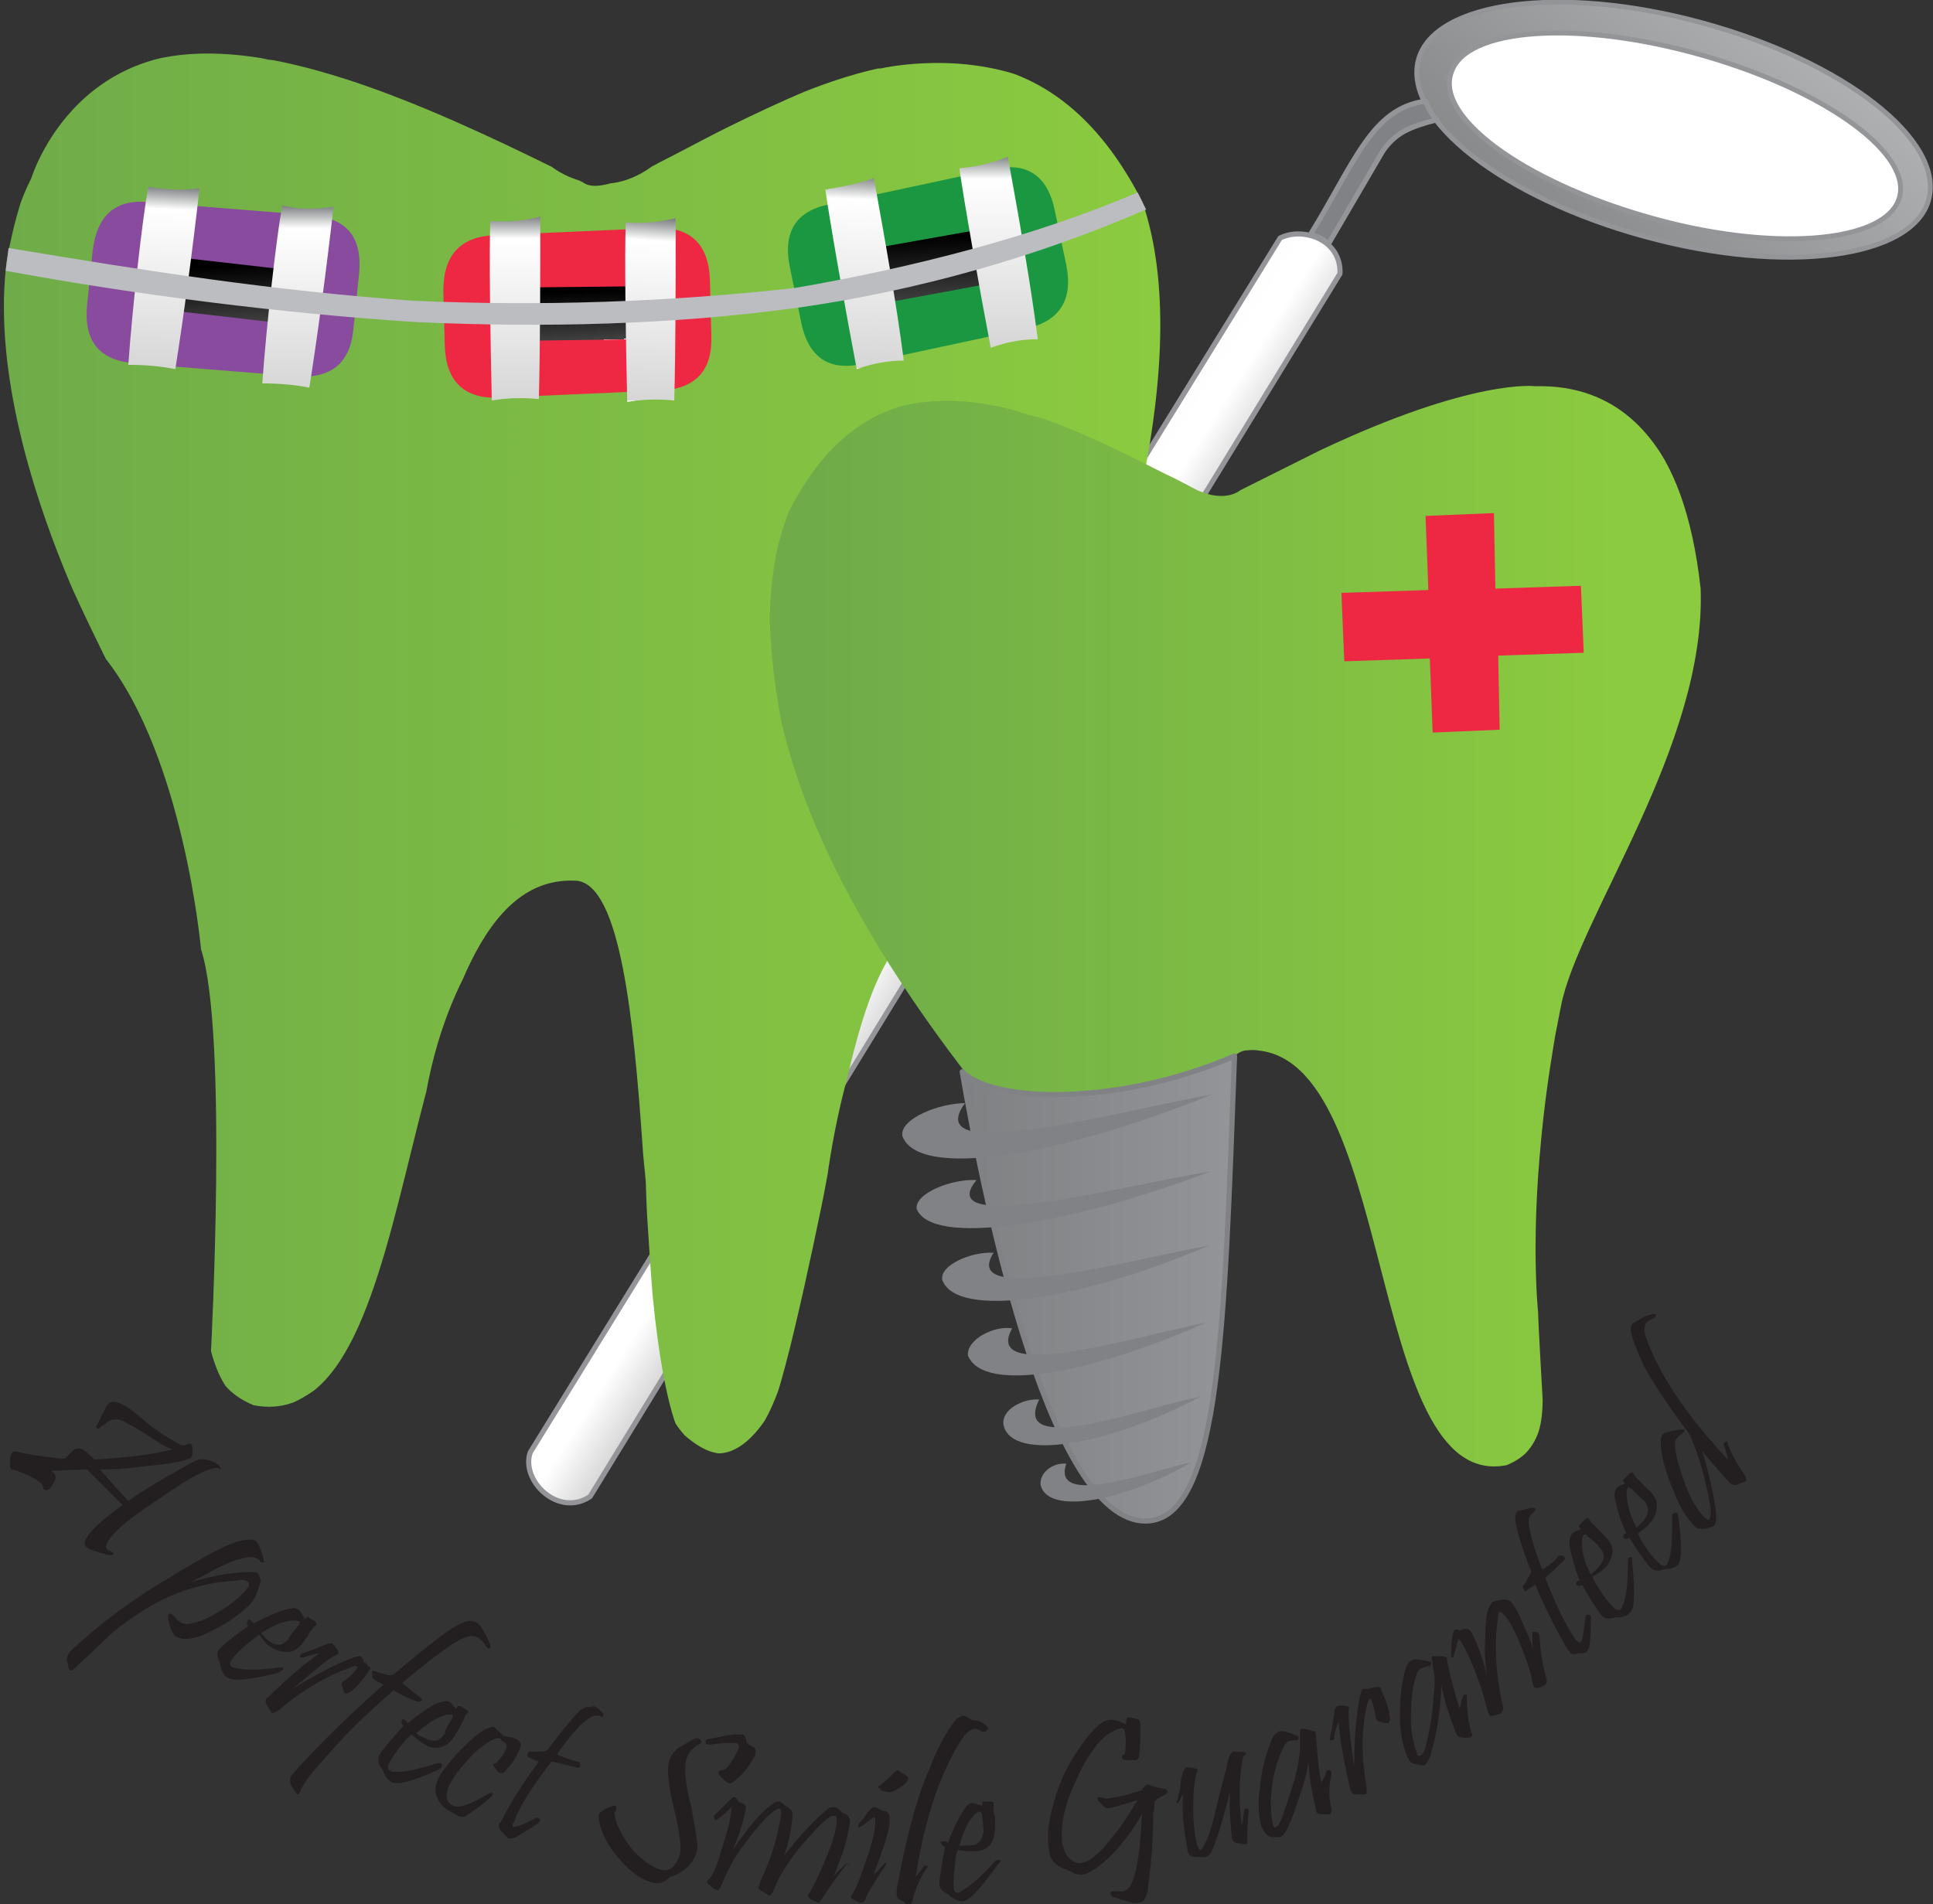 <?xml version="1.0" encoding="utf-8"?>
<!-- Generator: Adobe Illustrator 19.0.0, SVG Export Plug-In . SVG Version: 6.00 Build 0)  -->
<svg version="1.1" id="Layer_1" xmlns="http://www.w3.org/2000/svg" xmlns:xlink="http://www.w3.org/1999/xlink" x="0px" y="0px"
	 viewBox="0 0 135.6 133.6" style="enable-background:new 0 0 135.6 133.6;" xml:space="preserve">
<rect x="0" y="0" width="135.6" height="133.6" fill="#333333" stroke="none"/>
<style type="text/css">
	.st0{fill-rule:evenodd;clip-rule:evenodd;fill:#231F20;}
	.st1{fill:url(#SVGID_1_);}
	.st2{fill:none;stroke:#939598;stroke-width:0.344;stroke-linejoin:round;}
	.st3{fill-rule:evenodd;clip-rule:evenodd;fill:#FFFFFF;}
	.st4{fill:none;stroke:#939598;stroke-width:0.343;stroke-linejoin:round;}
	.st5{fill:url(#SVGID_2_);}
	.st6{fill:none;stroke:#939598;stroke-width:0.359;stroke-linejoin:round;}
	.st7{fill-rule:evenodd;clip-rule:evenodd;fill:#808285;}
	.st8{clip-path:url(#SVGID_4_);fill:url(#SVGID_5_);}
	.st9{clip-path:url(#SVGID_7_);fill:url(#SVGID_8_);}
	.st10{fill-rule:evenodd;clip-rule:evenodd;fill:#EE2843;}
	.st11{fill:url(#SVGID_9_);}
	.st12{fill:none;stroke:#808285;stroke-width:0.365;stroke-linejoin:round;}
	.st13{fill-rule:evenodd;clip-rule:evenodd;fill:#894B9D;}
	.st14{clip-path:url(#SVGID_11_);fill:url(#SVGID_12_);}
	.st15{clip-path:url(#SVGID_14_);fill:url(#SVGID_15_);}
	.st16{clip-path:url(#SVGID_17_);fill:url(#SVGID_18_);}
	.st17{clip-path:url(#SVGID_20_);fill:url(#SVGID_21_);}
	.st18{clip-path:url(#SVGID_23_);fill:url(#SVGID_24_);}
	.st19{clip-path:url(#SVGID_26_);fill:url(#SVGID_27_);}
	.st20{fill-rule:evenodd;clip-rule:evenodd;fill:#1C9741;}
	.st21{clip-path:url(#SVGID_29_);fill:url(#SVGID_30_);}
	.st22{clip-path:url(#SVGID_32_);fill:url(#SVGID_33_);}
	.st23{clip-path:url(#SVGID_35_);fill:url(#SVGID_36_);}
	.st24{fill-rule:evenodd;clip-rule:evenodd;fill:#BBBDC0;}
</style>
<path class="st0" d="M68.9,127.4c0-0.2-0.1-0.3-0.2-0.3c-0.1,0-0.1,0.1-0.2,0.1c-0.5,0.4-0.9,1.2-1.2,2.3c0.1,0,0.3,0,0.6,0
	c0.4,0,0.7-0.1,0.9-0.4c0.1-0.2,0.2-0.4,0.2-0.8C69,128.6,69,128.3,68.9,127.4z M70,130.8c-1.2,1.7-2,2.6-2.5,2.6
	c-0.2,0-0.6-0.1-1-0.5c-0.4-0.2-0.6-0.4-0.6-0.7c0-0.1,0-0.1,0-0.2c0.1-0.7,0.2-1.5,0.4-2.4c-0.2-0.1-0.3-0.2-0.3-0.3
	c0-0.1,0-0.1,0.2-0.1c0.1,0,0.2,0,0.3,0.1c0.4-1.1,0.8-1.8,1.1-2.3c0.2-0.3,0.4-0.5,0.6-0.5c0.1,0,0.3,0.1,0.7,0.2
	c0-0.2,0-0.3,0.1-0.3c0,0,0.1,0,0.4,0c0.2,0,0.3,0,0.3,0.1c0,0,0,0.1,0,0.1c0,0.1,0,0.1,0,0.2c0,0.2,0,0.4,0.1,0.7
	c0,0.3,0,0.5,0,0.6c0,0.6-0.1,1.1-0.4,1.4c-0.3,0.3-0.7,0.4-1.1,0.4c-0.2,0-0.6,0-1.1-0.1c-0.1,0.2-0.2,0.5-0.2,1
	c-0.1,0.6-0.1,1.1-0.1,1.6c0,0.3,0.1,0.4,0.3,0.4c0.1,0,0.1,0,0.2-0.1c0.6-0.3,1.4-1,2.4-2.1c0.1-0.1,0.1-0.1,0.2-0.1
	c0.1,0,0.2,0,0.2,0.1C70.1,130.7,70.1,130.7,70,130.8z M69.2,121.1c0.1,0.1,0.1,0.1,0.1,0.2c0,0.1-0.1,0.1-0.2,0.2
	c-0.1,0-0.1,0-0.2,0c-0.2-0.1-0.4-0.2-0.5-0.2c-0.3,0-0.7,0.3-1.1,1c-1.4,2.3-2.4,5.3-3,9c0,0.1,0,0.2-0.1,0.4
	c0.1-0.1,0.3-0.3,0.5-0.6c0.1-0.2,0.2-0.2,0.3-0.2c0.1,0,0.1,0.1,0,0.2c-0.5,0.7-0.8,1.5-1,2.3c-0.1,0.2-0.1,0.3-0.2,0.3
	c0,0-0.1,0-0.2-0.1c-0.3-0.2-0.4-0.3-0.5-0.3c-0.1-0.1-0.2-0.2-0.2-0.4c0-0.1,0-0.2,0-0.3c0.6-3.3,1.3-6.2,2.3-8.5
	c0.7-1.8,1.4-2.9,1.9-3.5c0.2-0.1,0.3-0.2,0.5-0.2c0.1,0,0.3,0.1,0.6,0.3C68.7,120.7,69,120.9,69.2,121.1z M62.4,128
	c-0.1,0.7-0.5,1.9-1.1,3.5c0.2-0.1,0.4-0.4,0.7-0.7c0,0,0.1-0.1,0.1-0.1c0.1,0,0.1,0.1,0,0.2c0,0.1-0.3,0.4-0.7,1.1
	c-0.3,0.5-0.6,0.9-0.7,1.3c-0.1,0.1-0.1,0.2-0.3,0.2c-0.1,0-0.3-0.1-0.5-0.2c-0.1-0.1-0.2-0.1-0.2-0.2c0,0,0-0.1,0.1-0.2
	c0.3-0.5,0.6-1.3,1-2.5c0.4-1.1,0.6-2,0.6-2.5c0-0.2,0-0.4-0.1-0.4c0,0-0.1,0.1-0.3,0.2l-0.5,0.4c-0.2,0.1-0.3,0.2-0.3,0
	c0,0,0-0.1,0.1-0.2c0.3-0.3,0.5-0.7,0.8-1c0.1-0.1,0.2-0.1,0.3-0.1c0.1,0,0.2,0.1,0.4,0.2c0.2,0.1,0.4,0.1,0.4,0.1
	c0.1,0.1,0.2,0.2,0.2,0.4C62.4,127.8,62.4,127.9,62.4,128z M63.6,124.6c0.1,0.1,0.1,0.1,0.1,0.2c0,0.2-0.2,0.4-0.7,0.7
	c-0.3,0.2-0.6,0.3-0.9,0.2c-0.2,0-0.3-0.1-0.4-0.2c0,0-0.1-0.1-0.1-0.1c0,0,0-0.1,0-0.1c0,0,0,0,0.1,0c0.5-0.4,0.8-0.7,1-0.9
	c0.1-0.1,0.2-0.2,0.3-0.2C63.1,124.3,63.3,124.4,63.6,124.6z M59.4,130.8c-0.4,0.5-1,1.3-1.8,2.5c-0.1,0.1-0.1,0.2-0.1,0.2
	c-0.1,0-0.2,0-0.3-0.1c-0.4-0.1-0.5-0.3-0.5-0.4c0-0.1,0-0.1,0.1-0.2c0.5-0.9,0.9-1.8,1.3-2.8c0.4-1,0.6-1.8,0.6-2.3
	c0-0.2,0-0.3-0.2-0.3c-0.1,0-0.2,0-0.3,0.1c-0.5,0.3-1.1,1-1.9,1.9c-1,1.2-1.7,2.3-2.1,3.4C54,133,54,133,54,133c0,0-0.1,0-0.2-0.1
	c-0.2-0.1-0.3-0.2-0.5-0.3c-0.1-0.1-0.1-0.1-0.1-0.2c0,0,0.1-0.1,0.1-0.3c0.8-1.7,1.3-3.3,1.5-4.9c0-0.2,0-0.2-0.1-0.3
	c-0.1,0-0.2,0-0.3,0.1c-0.6,0.4-1.3,1.2-2.1,2.3c-0.8,1-1.3,2-1.7,3c-0.1,0.2-0.2,0.4-0.3,0.3c-0.1,0-0.3-0.1-0.6-0.4
	c-0.1-0.1-0.1-0.1-0.1-0.2s0.1-0.1,0.2-0.2c0.3-0.4,0.6-1.2,0.9-2.3c0.4-1.2,0.6-2.1,0.6-2.7c-0.1,0.1-0.2,0.2-0.4,0.4
	c-0.2,0.2-0.4,0.3-0.5,0.4c-0.1,0.1-0.1,0.1-0.2,0.1c-0.1,0-0.1-0.1-0.1-0.2c0-0.1,0-0.2,0.1-0.2c0.3-0.3,0.6-0.6,1-1
	c0.1-0.1,0.2-0.2,0.3-0.2c0.1,0,0.2,0.1,0.3,0.3c0.1,0.1,0.3,0.1,0.4,0.2c0.1,0.1,0.2,0.2,0.1,0.3c0,0,0,0.1,0,0.1
	c-0.2,1-0.5,1.9-0.9,2.8c1.1-1.6,2-2.7,2.9-3.3c0.1-0.1,0.2-0.1,0.3-0.1c0.1,0,0.3,0.1,0.5,0.3c0.2,0.1,0.3,0.2,0.4,0.3
	c0.1,0.1,0.1,0.3,0.1,0.4c-0.1,1.1-0.3,2-0.6,2.8c1.2-1.5,2.2-2.6,3.1-3.3c0.1-0.1,0.2-0.1,0.4-0.1c0.2,0,0.3,0.1,0.6,0.4
	c0.4,0.1,0.6,0.4,0.5,0.8c-0.2,1.3-0.6,2.4-1.1,3.6c0.3-0.3,0.5-0.5,0.7-0.7c0.1-0.1,0.2-0.2,0.3-0.1c0.1,0,0.1,0.1,0.1,0.1
	C59.4,130.7,59.4,130.8,59.4,130.8z M48.9,129.8c-0.2,0.9-0.9,1.6-1.9,1.9c-0.4,0.4-0.8,0.5-1.2,0.4c-0.8-0.2-1.5-0.7-2.3-1.6
	c-0.7-0.8-1.1-1.5-1.3-2.1c-0.2-0.6-0.2-0.9-0.2-1c0-0.2,0.2-0.3,0.5-0.5c0.3-0.1,0.4-0.2,0.6-0.2c0.1,0,0.2,0.1,0.1,0.3
	c0,0.1,0,0.1-0.1,0.2c0.1,0.8,0.5,1.6,1.2,2.5c0.7,0.8,1.4,1.3,2.1,1.5c0.6,0.1,1-0.2,1.3-1.1c0.1-0.5,0-1.5-0.4-3.1
	c-0.4-1.6-0.5-2.7-0.4-3.3c0.1-0.4,0.3-0.7,0.6-1c0.3-0.2,0.7-0.4,1.2-0.7c0.1,0,0.2-0.1,0.3,0c0.1,0,0.2,0.1,0.2,0.2
	c0,0.1-0.1,0.2-0.2,0.2c-0.5,0.3-0.8,0.7-0.9,1.2c-0.1,0.6,0,1.7,0.4,3.2C48.8,128.5,49,129.5,48.9,129.8z M52.9,123.3
	c-0.4,0.7-0.8,1.2-1.3,1.6c-0.2,0.2-0.4,0.3-0.5,0.2c-0.1,0-0.3-0.2-0.6-0.5c-0.1-0.1-0.1-0.2-0.1-0.2c0-0.1,0.1-0.2,0.3-0.2
	c0.1,0,0.4-0.2,0.6-0.6c0.3-0.4,0.4-0.7,0.5-0.9c0.1-0.2,0-0.4-0.2-0.4c-0.1,0-0.2,0-0.3,0c-0.2,0-0.7,0-1.4,0.1c-0.1,0-0.2,0-0.2,0
	c-0.2,0-0.2-0.1-0.2-0.2c0-0.1,0.1-0.2,0.3-0.2c0.6-0.1,1.3-0.3,1.9-0.3c0.2,0,0.3,0,0.4,0c0.1,0,0.2,0.2,0.3,0.6
	c0.3,0.2,0.4,0.3,0.5,0.3c0.1,0.1,0.1,0.2,0.1,0.3C53,123.1,53,123.2,52.9,123.3z M42.2,120.1c0.1,0.1,0.2,0.2,0.1,0.3
	c0,0.1-0.1,0.1-0.2,0c0,0,0,0-0.1,0c0,0-0.1,0-0.1,0c-0.2-0.1-0.5,0.1-0.9,0.4c-0.4,0.3-1,1-1.8,2.1c-0.1,0.1-0.1,0.2-0.1,0.2
	c0,0,0.1,0.1,0.2,0.1c0.3,0.1,0.7,0.3,1.2,0.4c0.2,0,0.2,0.1,0.2,0.3c0,0.1-0.1,0.2-0.3,0.1c-0.1,0-0.7-0.2-1.7-0.4
	c-1.2,1.5-2.1,2.9-2.6,4.1c0,0.1,0,0.1-0.1,0.2c-0.1,0.2,0,0.3,0,0.3c0.1,0,0.6-0.1,1.5-0.6c0.1-0.1,0.2-0.1,0.3,0
	c0.1,0,0.1,0.1,0.1,0.1c0,0.1-0.1,0.1-0.1,0.2c-0.6,0.4-1.1,0.7-1.6,1c-0.2,0.1-0.4,0.1-0.5,0.1c-0.1,0-0.2-0.2-0.4-0.4
	c-0.3-0.2-0.3-0.4-0.3-0.6c0,0,0-0.1,0.1-0.1c0.6-1.2,1.5-2.7,2.7-4.3c-0.3-0.1-0.5-0.2-0.7-0.3c-0.1,0-0.1-0.1-0.1-0.2
	c0-0.1,0.1-0.2,0.2-0.2c0.1,0,0.3,0,0.6,0c0.2,0,0.4,0,0.6-0.1c1.1-1.5,1.9-2.4,2.3-2.8c0.3-0.2,0.5-0.3,0.7-0.2
	C41.7,119.6,41.9,119.8,42.2,120.1z M36.5,122.6c-0.3,0.8-0.7,1.3-1.1,1.7c-0.2,0.2-0.3,0.1-0.5,0c-0.2-0.3-0.3-0.4-0.3-0.5
	c0,0,0.1-0.1,0.2-0.1c0.4-0.4,0.6-0.7,0.7-1c0.1-0.2,0-0.4-0.2-0.5c0,0-0.1,0-0.1-0.1c0,0-0.1-0.1-0.1-0.1c-0.2-0.1-0.4,0-0.8,0.2
	c-0.4,0.3-0.9,0.6-1.4,1.2c-0.4,0.4-0.7,0.8-1,1.2c-0.2,0.3-0.3,0.5-0.4,0.7c-0.3,0.7-0.2,1.2,0.3,1.4c0.4,0.2,1.2-0.1,2.4-0.8
	c0.1-0.1,0.2-0.1,0.3-0.1c0.1,0,0.1,0.1,0,0.2c0,0,0,0.1-0.1,0.1c-0.5,0.5-1.1,0.9-1.7,1.3c-0.1,0.1-0.4,0.1-0.6,0
	c-0.2-0.1-0.3-0.2-0.5-0.3c-0.4-0.2-0.7-0.5-0.9-0.9c-0.2-0.4-0.2-0.8,0-1.3c0.2-0.5,0.7-1.1,1.4-1.9c0.8-0.8,1.4-1.4,2-1.7
	c0.3-0.1,0.5-0.2,0.6-0.1c0.1,0.1,0.3,0.3,0.6,0.6c0.2,0,0.4,0.1,0.6,0.1C36.5,122.1,36.6,122.3,36.5,122.6z M31.7,120.6
	c0.1-0.2,0.1-0.3,0-0.3c-0.1,0-0.1,0-0.3,0c-0.6,0.1-1.4,0.6-2.2,1.3c0.1,0.1,0.2,0.2,0.5,0.3c0.4,0.2,0.7,0.3,1,0.2
	c0.2-0.1,0.4-0.3,0.6-0.6C31.1,121.7,31.2,121.4,31.7,120.6z M30.9,124.1c-1.9,0.9-3.1,1.2-3.5,0.9c-0.2-0.1-0.4-0.4-0.6-0.9
	c-0.3-0.3-0.3-0.7-0.2-0.9c0-0.1,0.1-0.1,0.1-0.2c0.4-0.6,1-1.2,1.6-1.9c-0.1-0.2-0.2-0.3-0.1-0.4c0-0.1,0.1-0.1,0.2,0
	c0.1,0,0.1,0.1,0.2,0.2c0.9-0.7,1.6-1.2,2.1-1.4c0.4-0.1,0.6-0.2,0.8-0.1c0.1,0,0.2,0.2,0.5,0.5c0.1-0.2,0.1-0.2,0.3-0.2
	c0,0,0.1,0.1,0.3,0.2c0.2,0.1,0.3,0.2,0.2,0.3c0,0,0,0-0.1,0.1c-0.1,0.1-0.1,0.1-0.1,0.2c-0.1,0.2-0.2,0.4-0.3,0.6
	c-0.1,0.2-0.2,0.4-0.3,0.5c-0.3,0.6-0.7,0.9-1.1,1c-0.4,0.1-0.8,0-1.1-0.2c-0.2-0.1-0.5-0.3-0.9-0.7c-0.2,0.1-0.4,0.3-0.7,0.7
	c-0.4,0.5-0.7,0.9-0.9,1.3c-0.1,0.2-0.1,0.4,0,0.5c0.1,0,0.1,0.1,0.2,0.1c0.6,0.1,1.7-0.1,3.2-0.6c0.1,0,0.2,0,0.2,0
	c0.1,0,0.1,0.1,0.1,0.2C31,124,30.9,124.1,30.9,124.1z M34.4,115.4c0,0.1,0,0.2,0,0.2c-0.1,0.1-0.1,0.1-0.2,0
	c-0.1,0-0.1-0.1-0.1-0.1c-0.2-0.3-0.4-0.5-0.6-0.6c-0.1-0.1-0.3-0.1-0.5-0.1c-0.6,0-2.2,1.1-4.8,3.3c0.7,0.5,1.1,0.9,1.3,1
	c0.1,0.1,0.1,0.1,0.1,0.2c-0.1,0.1-0.1,0.1-0.3,0.1c-0.6-0.2-1.2-0.5-1.7-0.8c-1.7,1.5-3.2,2.9-4.4,4.3c-1,1.1-1.7,1.9-2,2.5
	c0,0-0.1,0.1-0.1,0.2c0,0.1-0.1,0.2-0.1,0.2c0,0.1-0.1,0.1-0.1,0.1c-0.1,0-0.2-0.2-0.4-0.5c-0.2-0.4-0.2-0.6,0-0.9
	c1.6-1.8,3.7-3.9,6.4-6.3c-0.4-0.2-0.6-0.3-0.7-0.4c-0.1-0.1-0.1-0.2-0.1-0.3c0-0.1,0-0.2,0-0.2c0-0.1,0.1-0.1,0.3,0
	c0.2,0.1,0.5,0.1,0.7,0.2c0.2,0.1,0.4,0,0.5,0c2-1.7,3.4-2.8,4.2-3.3c0.7-0.4,1.2-0.6,1.5-0.4C33.7,113.9,34,114.5,34.4,115.4z
	 M25.9,117.2c-0.4,0.6-0.8,1.1-1.3,1.5c-0.2,0.1-0.3,0.2-0.4,0.1c-0.1,0-0.1-0.2-0.2-0.5c-0.1-0.2,0-0.3,0.2-0.4
	c0.4-0.3,0.7-0.6,0.8-0.8c0.1-0.1,0.1-0.1,0-0.2c-0.1,0-0.2,0-0.4,0.1c-1.7,0.6-3.2,1.5-4.7,2.7c-0.4,0.4-0.7,0.5-0.8,0.5
	c0,0-0.2-0.2-0.4-0.6c-0.1-0.2-0.1-0.4,0.1-0.5c1.3-1.3,2.5-2.3,3.6-3.1c-0.5,0.1-0.9,0.2-1.1,0.3c-0.1,0-0.1,0-0.2,0
	c-0.1,0-0.1-0.1,0-0.2c0,0,0.1-0.1,0.1-0.1c0.4-0.1,0.9-0.3,1.6-0.6c0.2-0.1,0.4-0.1,0.5-0.1c0.1,0.1,0.2,0.2,0.4,0.5
	c0.1,0.2,0,0.3-0.1,0.3c-0.2,0.1-0.7,0.4-1.4,1c-0.7,0.6-1.3,1.1-1.7,1.4c1.5-0.9,2.9-1.7,4.3-2.2c0.3-0.1,0.5-0.1,0.5-0.1
	c0.1,0.1,0.2,0.2,0.2,0.4c0.2,0.1,0.3,0.2,0.3,0.3C26.1,117,26,117.1,25.9,117.2z M20.9,114.1c0.1-0.2,0.2-0.3,0.1-0.3
	c0,0-0.1-0.1-0.3-0.1c-0.7,0-1.5,0.3-2.4,0.9c0.1,0.1,0.2,0.2,0.4,0.4c0.3,0.3,0.6,0.4,0.9,0.4c0.2,0,0.4-0.2,0.7-0.4
	C20.1,115.1,20.3,114.8,20.9,114.1z M19.4,117.4c-2,0.5-3.2,0.6-3.6,0.2c-0.2-0.2-0.3-0.5-0.4-1c-0.2-0.4-0.2-0.7,0-0.9
	c0,0,0.1-0.1,0.1-0.1c0.5-0.5,1.2-1,1.9-1.5c-0.1-0.2-0.1-0.3,0-0.4c0-0.1,0.1-0.1,0.2,0c0.1,0.1,0.1,0.1,0.2,0.2
	c1-0.5,1.8-0.9,2.4-1c0.4-0.1,0.6-0.1,0.8,0.1c0.1,0.1,0.2,0.3,0.4,0.6c0.1-0.1,0.2-0.2,0.3-0.1c0,0,0.1,0.1,0.3,0.2
	c0.2,0.1,0.2,0.2,0.2,0.3c0,0,0,0-0.1,0.1c-0.1,0-0.1,0.1-0.1,0.1c-0.1,0.1-0.3,0.3-0.4,0.6c-0.2,0.2-0.3,0.4-0.3,0.4
	c-0.4,0.5-0.8,0.8-1.3,0.7c-0.4,0-0.8-0.2-1.1-0.4c-0.2-0.1-0.4-0.4-0.7-0.8c-0.2,0.1-0.4,0.3-0.8,0.6c-0.5,0.4-0.9,0.8-1.1,1.1
	c-0.2,0.2-0.2,0.4-0.1,0.5c0,0,0.1,0.1,0.2,0.1c0.6,0.2,1.7,0.2,3.2,0c0.1,0,0.2,0,0.2,0c0.1,0.1,0.1,0.1,0,0.2
	C19.6,117.3,19.5,117.4,19.4,117.4z M17.5,112.6c-0.6,0.6-1.4,1.2-2.4,1.7c-0.9,0.5-1.6,0.7-2.1,0.7c-0.3,0-0.5-0.1-0.7-0.2
	c-0.2-0.2-0.4-0.6-0.5-1.2c0-0.1,0-0.2,0-0.3c0.1-0.1,0.2-0.1,0.3,0c0,0,0.1,0.1,0.2,0.2c0.1,0.1,0.1,0.2,0.2,0.2
	c0.3,0.3,0.7,0.3,1.3,0.1c0.5-0.1,1-0.4,1.7-0.8c0.8-0.5,1.4-1,1.8-1.5c0.2-0.2,0.2-0.4,0.1-0.5c-0.1-0.1-0.4-0.2-0.7-0.1
	c-2.4,0.1-4.5,0.8-6.5,2c-1.1,0.7-2.1,1.4-2.9,2.2c0,0-0.7,0.7-2,1.9c-0.2,0.2-0.3,0.2-0.4,0.2c-0.1-0.1-0.1-0.3-0.2-0.7
	c0-0.3,0.1-0.5,0.3-0.7c1.9-1.8,4.3-3.6,7.2-5.3c2.3-1.4,3.8-2.2,4.7-2.4c0.5-0.1,0.8-0.1,1,0c0.2,0.1,0.4,0.6,0.6,1.3
	c0,0.1,0,0.2,0,0.2c-0.1,0.1-0.1,0-0.2,0c0,0-0.1-0.1-0.1-0.1c0-0.1-0.1-0.1-0.1-0.1c-0.3-0.2-0.7-0.2-1.3,0
	c-0.4,0.1-0.9,0.3-1.7,0.7c-0.7,0.4-1.3,0.7-1.7,0.9c1.4-0.4,2.8-0.7,4.2-0.7c0.2,0,0.4,0,0.5,0.1c0,0,0.1,0.2,0.2,0.5
	C18.1,111.5,18,112.1,17.5,112.6z M15.1,103c-0.6,0.1-1.7,0.6-3.4,1.8c-1.5,1-2.7,1.8-3.4,2.5c-0.7,0.7-1,1.1-0.8,1.4
	c0,0,0.1,0.1,0.2,0.1c0.1,0.1,0.2,0.1,0.2,0.1c0.1,0.1,0.1,0.1,0,0.2c0,0-0.1,0-0.2,0c-0.3,0-0.8-0.2-1.4-0.4
	c-0.1-0.1-0.2-0.1-0.3-0.2c-0.3-0.4,0.5-1.4,2.6-2.9c-0.9-0.9-1.7-1.7-2.5-2.5l-2.5,0.1c0.2,0.2,0.3,0.2,0.2,0.2
	c0.2,0.2,0.1,0.5-0.2,0.9c-0.1,0.1-0.1,0.2-0.2,0.2c-0.1,0.1-0.2,0.1-0.3,0c0,0-0.1-0.1-0.1-0.2c0-0.1-0.1-0.2-0.1-0.2
	c-0.3-0.3-0.9-0.6-1.7-0.9c-0.3-0.1-0.4-0.1-0.4-0.1c0,0-0.1-0.1-0.1-0.3c0-0.3,0-0.6,0.1-0.8c0.1-0.2,0.3-0.2,0.6-0.1
	c0.4,0.1,0.9,0.2,1.7,0.3c0.8,0.1,1.3,0.2,1.5,0.1c0.3-0.3,0.5-0.5,0.5-0.5c0.2-0.2,0.5-0.2,0.7-0.1c0.2,0.1,0.4,0.3,0.8,0.7
	c2-0.1,3.9-0.3,5.5-0.7c-0.3-0.1-0.7-0.3-1.3-0.7c-0.9-0.6-1.6-1-2-1.2c-0.5-0.3-1-0.3-1.4,0.1c-0.1,0.1-0.2,0.1-0.3,0.2
	c-0.1,0.1-0.2,0.2-0.3,0.1c-0.1-0.1-0.1-0.1,0-0.2c0.3-0.6,0.5-1,0.6-1.2c0.1-0.2,0.2-0.3,0.2-0.3c0.1-0.1,0.3-0.2,0.6-0.1
	c0.4,0.1,0.9,0.4,1.6,1c1,0.9,2,1.5,2.9,2c0.2,0,0.3,0,0.3,0c0,0,0.1,0,0.2-0.1c0.1,0,0.2,0,0.2,0c0.1,0.1,0.1,0.3,0.1,0.7
	c0,0.1-0.1,0.2-0.1,0.3c0,0-0.2,0.1-0.6,0.2c-0.8,0.2-1.8,0.3-2.9,0.4c-1.3,0.2-2.3,0.2-2.9,0.2c0.8,0.9,1.5,1.7,2,2.2
	c0.6-0.4,1.5-1,2.7-1.7c0.6-0.3,1.2-0.7,1.8-1c0.5-0.3,1-0.3,1.7,0.1c0.1,0.1,0.2,0.1,0.2,0.2c0.1,0.1,0.1,0.2,0,0.2
	C15.4,103,15.3,103,15.1,103z"/>
<path class="st0" d="M115.9,92.2c0.1,0,0.1,0,0.2,0c0.1,0.1,0.1,0.1,0,0.2c0,0-0.1,0.1-0.1,0.1c-0.2,0.1-0.4,0.2-0.5,0.3
	c-0.2,0.3-0.2,0.7,0.1,1.4c1,2.6,2.9,5.3,5.6,8.2c0-0.2-0.1-0.5-0.2-0.8c-0.1-0.2-0.1-0.3,0-0.4c0.1-0.1,0.2-0.1,0.2,0.1
	c0.3,0.8,0.7,1.5,1.2,2.2c0.1,0.2,0.1,0.3,0.1,0.4c0,0-0.1,0.1-0.2,0.1c-0.3,0.1-0.5,0.2-0.5,0.2c-0.1,0-0.3,0-0.4-0.1
	c-0.1-0.1-0.1-0.1-0.2-0.2c-0.8-0.9-1.4-1.6-1.8-2.1c0.3,0.9,0.5,1.8,0.7,2.7c0.2,1,0.3,1.6,0.3,2c0,0.3-0.1,0.4-0.1,0.5
	c-0.1,0.1-0.2,0.1-0.4,0.2c-0.4,0.1-0.7,0.1-0.9,0c0,0-0.1-0.1-0.1-0.1c-0.6-0.6-1.1-1.4-1.5-2.5c-0.5-1.1-0.8-2.2-0.9-3.2
	c0-0.3,0-0.6,0.1-0.7c0.1-0.2,0.6-0.3,1.3-0.4c0.1,0,0.1,0,0.2,0c0.1,0,0.1,0.1,0,0.2c0,0-0.1,0.1-0.1,0.1c-0.3,0.2-0.5,0.4-0.5,0.7
	c0,0.6,0.2,1.4,0.6,2.5c0.4,1.2,0.9,2.1,1.5,2.7c0.1,0.1,0.3,0.2,0.3,0.1c0.1-0.1,0.1-0.4,0.1-0.7c-0.1-0.8-0.3-1.7-0.6-2.8
	c-0.3-1.1-0.6-1.8-0.8-2.3c-0.1-0.2-0.3-0.5-0.4-0.6c-1.2-1.6-2.2-3.1-2.9-4.4c-0.5-1.1-0.8-1.9-0.9-2.4c0-0.2,0-0.4,0.1-0.5
	c0.1-0.1,0.3-0.2,0.5-0.3C115.2,92.4,115.6,92.3,115.9,92.2z M114.5,104.5c-0.2-0.1-0.3-0.2-0.3-0.1c0,0-0.1,0.1-0.1,0.3
	c0,0.7,0.2,1.5,0.7,2.5c0.1-0.1,0.2-0.2,0.4-0.4c0.3-0.3,0.4-0.6,0.4-0.9c0-0.2-0.1-0.5-0.4-0.7
	C115.4,105.4,115.2,105.2,114.5,104.5z M117.7,106.2c0.3,2,0.3,3.3,0,3.6c-0.2,0.2-0.5,0.3-1,0.3c-0.4,0.2-0.7,0.1-0.9-0.1
	c0,0-0.1-0.1-0.1-0.1c-0.5-0.6-0.9-1.2-1.4-2c-0.2,0.1-0.3,0.1-0.4,0c-0.1,0,0-0.1,0-0.2c0.1-0.1,0.1-0.1,0.2-0.1
	c-0.5-1-0.7-1.9-0.8-2.4c-0.1-0.4,0-0.6,0.1-0.8c0.1-0.1,0.3-0.2,0.6-0.3c-0.1-0.1-0.2-0.2-0.1-0.3c0,0,0.1-0.1,0.3-0.3
	c0.2-0.2,0.3-0.2,0.3-0.2c0,0,0,0,0.1,0.1c0,0.1,0.1,0.1,0.1,0.2c0.1,0.1,0.3,0.3,0.5,0.5c0.2,0.2,0.3,0.3,0.4,0.4
	c0.5,0.4,0.7,0.9,0.6,1.3c0,0.4-0.2,0.8-0.5,1.1c-0.1,0.2-0.4,0.4-0.8,0.7c0.1,0.2,0.2,0.5,0.5,0.9c0.3,0.5,0.7,0.9,1,1.2
	c0.2,0.2,0.4,0.2,0.5,0.1c0,0,0.1-0.1,0.1-0.2c0.3-0.6,0.3-1.7,0.3-3.2c0-0.1,0-0.2,0.1-0.2c0.1-0.1,0.1-0.1,0.2,0
	C117.6,106.1,117.7,106.1,117.7,106.2z M111.4,107.8c-0.1-0.1-0.2-0.2-0.3-0.1c0,0-0.1,0.1-0.1,0.3c-0.1,0.7,0.1,1.5,0.6,2.5
	c0.1-0.1,0.2-0.2,0.4-0.4c0.3-0.3,0.5-0.6,0.5-0.9c0-0.2-0.1-0.5-0.4-0.7C112.3,108.6,112.1,108.4,111.4,107.8z M114.5,109.6
	c0.2,2.1,0.2,3.3-0.2,3.6c-0.2,0.2-0.5,0.3-1,0.3c-0.4,0.1-0.7,0.1-0.9-0.1c0,0-0.1-0.1-0.1-0.1c-0.4-0.6-0.9-1.3-1.3-2.1
	c-0.2,0.1-0.3,0.1-0.4,0c-0.1-0.1,0-0.1,0-0.2c0.1-0.1,0.1-0.1,0.2-0.1c-0.4-1.1-0.6-1.9-0.7-2.5c0-0.4,0-0.6,0.2-0.8
	c0.1-0.1,0.3-0.2,0.6-0.3c-0.1-0.1-0.2-0.2-0.1-0.3c0,0,0.1-0.1,0.3-0.3c0.2-0.2,0.3-0.2,0.3-0.2c0,0,0,0.1,0.1,0.1
	c0,0.1,0.1,0.1,0.1,0.2c0.1,0.1,0.3,0.3,0.5,0.5c0.2,0.2,0.3,0.3,0.4,0.4c0.5,0.5,0.7,0.9,0.6,1.3c-0.1,0.4-0.2,0.7-0.5,1
	c-0.2,0.2-0.4,0.4-0.9,0.6c0.1,0.2,0.2,0.5,0.5,0.9c0.3,0.5,0.6,0.9,1,1.3c0.2,0.2,0.4,0.2,0.5,0.1c0,0,0.1-0.1,0.1-0.2
	c0.3-0.6,0.4-1.6,0.4-3.2c0-0.1,0-0.2,0.1-0.2c0.1-0.1,0.1-0.1,0.2,0C114.5,109.4,114.5,109.5,114.5,109.6z M107.4,105.8
	c0.2,0,0.3,0,0.3,0.1c0,0.1,0,0.1-0.1,0.2c0,0,0,0-0.1,0.1c0,0-0.1,0-0.1,0.1c-0.2,0.1-0.2,0.4-0.1,1c0.1,0.5,0.3,1.3,0.8,2.6
	c0,0.1,0.1,0.2,0.1,0.2c0,0,0.1,0,0.2-0.1c0.3-0.2,0.6-0.4,0.9-0.8c0.1-0.1,0.2-0.1,0.4,0c0.1,0.1,0.1,0.2,0,0.3
	c-0.1,0.1-0.5,0.5-1.3,1.2c0.7,1.8,1.4,3.3,2.1,4.3c0,0.1,0.1,0.1,0.1,0.1c0.1,0.1,0.2,0.2,0.3,0.1c0.1-0.1,0.2-0.6,0.3-1.6
	c0-0.1,0-0.2,0.1-0.3c0.1,0,0.1,0,0.2,0c0.1,0,0.1,0.1,0.1,0.2c0,0.7,0,1.3-0.1,1.9c0,0.2-0.1,0.4-0.2,0.5c-0.1,0.1-0.3,0.1-0.6,0.1
	c-0.3,0.1-0.5,0.1-0.6-0.1c0,0,0-0.1-0.1-0.1c-0.7-1.2-1.5-2.7-2.3-4.6c-0.2,0.1-0.5,0.3-0.6,0.4c-0.1,0.1-0.2,0-0.2-0.1
	c-0.1-0.1-0.1-0.2,0-0.3c0.1-0.1,0.2-0.3,0.3-0.5c0.1-0.2,0.2-0.3,0.2-0.5c-0.7-1.7-1-2.9-1.1-3.5c0-0.3,0-0.6,0.2-0.7
	C106.7,106,106.9,105.9,107.4,105.8z M108,114.7c0,0.6,0.1,1.4,0.3,2.4c0.1,0.2,0.1,0.5,0.2,0.7c0,0.2,0,0.3-0.1,0.4
	c-0.1,0.1-0.2,0.1-0.4,0.2c-0.2,0.1-0.3,0-0.4,0c0,0,0-0.1-0.1-0.3c-0.1-0.8-0.4-1.6-0.8-2.6c-0.4-1-0.8-1.8-1.2-2.2
	c-0.1-0.2-0.3-0.2-0.3-0.2c-0.1,0-0.1,0.2-0.1,0.3c-0.3,1.8-0.2,3.9,0.3,6.2c0.1,0.3,0,0.5-0.1,0.6c-0.1,0.1-0.3,0.1-0.6,0.2
	c-0.1,0-0.2,0-0.2,0c0,0,0-0.1-0.1-0.2c-0.2-0.7-0.4-1.6-0.8-2.6c-0.4-1.1-0.8-1.9-1.1-2.4c-0.1-0.2-0.2-0.2-0.2-0.2
	c0,0,0,0.1-0.1,0.3c0,0.2-0.1,0.5-0.2,0.8c0,0.1,0,0.1-0.1,0.2c-0.1,0-0.1,0-0.1,0c0,0,0-0.1,0-0.2c0-0.4,0-0.8,0.1-1.4
	c0-0.1,0.1-0.2,0.1-0.3c0.1-0.1,0.2-0.1,0.4,0c0.4-0.2,0.7-0.1,0.8,0.1c0.3,0.5,0.7,1.5,1.1,3c-0.1-0.8-0.2-1.7-0.1-2.7
	c0-1.1,0.1-1.8,0.3-2.1c0.1-0.2,0.2-0.3,0.2-0.3c0.1,0,0.2-0.1,0.4-0.1c0.4-0.1,0.8-0.1,1,0.2c0.2,0.3,0.5,0.8,0.8,1.6
	c0.3,0.6,0.5,1.1,0.6,1.5c0-0.2,0-0.6,0-1c0-0.1,0-0.1,0.1-0.1C107.9,114.5,107.9,114.6,108,114.7C108,114.7,108,114.7,108,114.7z
	 M101.5,116.5c0.3,1.4,0.6,2.5,0.9,3.4c0-0.1,0.1-0.3,0.1-0.4c0-0.2,0.1-0.3,0.1-0.4c0-0.1,0.1-0.2,0.1-0.2c0.1,0,0.1,0,0.2,0
	c0,0,0,0.1,0,0.2c0,0.9,0.1,1.7,0.3,2.4c0.1,0.2,0.1,0.3,0,0.4c-0.1,0-0.3,0.1-0.6,0c-0.2,0-0.3,0-0.3-0.1c-0.1,0-0.1-0.1-0.2-0.3
	c-0.5-1.3-0.8-2.3-1-3.3c0,0.9-0.1,1.9-0.3,3.1c-0.2,1-0.4,1.7-0.5,2c-0.1,0.2-0.2,0.4-0.3,0.5c-0.1,0.1-0.2,0.1-0.5,0
	c-0.3,0-0.6-0.1-0.7-0.4c0-0.1-0.1-0.1-0.1-0.2c-0.3-0.7-0.5-1.7-0.5-2.8c0-1.2,0.1-2.3,0.4-3.3c0.1-0.3,0.2-0.5,0.4-0.6
	c0.2-0.1,0.6-0.1,1.3,0.1c0.1,0,0.1,0,0.1,0.1c0,0.1,0,0.1-0.1,0.2c0,0-0.1,0-0.1,0c-0.4,0.1-0.7,0.2-0.8,0.5
	c-0.2,0.6-0.4,1.4-0.4,2.5c-0.1,1.3,0.1,2.3,0.4,3.1c0,0,0,0.1,0,0.1c0.1,0.1,0.1,0.1,0.2,0.1c0.2-0.1,0.3-0.3,0.4-0.6
	c0.2-0.8,0.4-1.7,0.5-2.8c0.1-1.1,0.2-1.9,0.1-2.4c-0.1-0.4-0.1-0.6-0.1-0.8c-0.1-0.2-0.1-0.4,0-0.4c0.1,0,0.3,0,0.6,0
	c0.1,0,0.2,0,0.3,0.1C101.5,116.2,101.5,116.3,101.5,116.5z M96.9,118.6c0.3,0.6,0.5,1.2,0.6,1.9c0,0.2,0,0.3-0.1,0.4
	c-0.1,0-0.3,0-0.6-0.1c-0.2,0-0.3-0.2-0.3-0.4c-0.1-0.5-0.2-0.9-0.3-1.1c0-0.1-0.1-0.1-0.1-0.1c-0.1,0-0.1,0.2-0.2,0.4
	c-0.4,1.8-0.4,3.5-0.1,5.4c0.1,0.6,0.1,0.9,0,0.9c0,0-0.3,0-0.7,0c-0.2,0-0.3-0.1-0.4-0.4c-0.4-1.8-0.7-3.4-0.8-4.7
	c-0.2,0.5-0.3,0.9-0.3,1.1c0,0.1,0,0.1-0.1,0.2c-0.1,0-0.1,0-0.2,0c0,0,0-0.1,0-0.2c0.1-0.4,0.2-1,0.3-1.7c0-0.3,0.1-0.4,0.2-0.5
	c0.1,0,0.3-0.1,0.6,0c0.2,0,0.3,0.1,0.2,0.3c0,0.2,0,0.8,0.1,1.7c0.1,0.9,0.2,1.7,0.3,2.2c0-1.7,0.1-3.4,0.4-4.9
	c0.1-0.3,0.1-0.4,0.2-0.5c0.1,0,0.2,0,0.4,0c0.2-0.1,0.4-0.1,0.4-0.1C96.8,118.3,96.9,118.4,96.9,118.6z M92.3,121.6
	c0.1,1.4,0.2,2.6,0.4,3.5c0-0.1,0.1-0.2,0.2-0.4c0.1-0.2,0.1-0.3,0.1-0.3c0-0.1,0.1-0.2,0.2-0.2c0.1,0,0.1,0,0.2,0.1
	c0,0,0,0.1,0,0.2c-0.2,0.9-0.2,1.7,0,2.4c0,0.2,0,0.3-0.1,0.4c-0.1,0-0.3,0-0.6,0c-0.2,0-0.3-0.1-0.3-0.1c0,0-0.1-0.1-0.1-0.3
	c-0.3-1.3-0.5-2.4-0.5-3.4c-0.1,0.9-0.4,1.9-0.8,3c-0.3,1-0.6,1.6-0.8,2c-0.1,0.2-0.3,0.4-0.4,0.4c-0.1,0-0.3,0-0.5,0
	c-0.3,0-0.5-0.2-0.7-0.5c0-0.1,0-0.1-0.1-0.2c-0.2-0.7-0.3-1.7-0.1-2.9c0.1-1.2,0.4-2.2,0.8-3.2c0.1-0.3,0.3-0.5,0.5-0.6
	c0.2-0.1,0.6,0,1.3,0.3c0.1,0,0.1,0.1,0.1,0.1c0,0.1,0,0.1-0.1,0.2c0,0-0.1,0-0.1,0c-0.4,0-0.7,0.1-0.8,0.4
	c-0.3,0.5-0.6,1.3-0.8,2.4c-0.2,1.2-0.2,2.3,0,3.1c0,0,0,0.1,0,0.1c0.1,0.1,0.1,0.2,0.2,0.1c0.2-0.1,0.3-0.3,0.4-0.6
	c0.3-0.8,0.6-1.7,0.9-2.7c0.3-1.1,0.4-1.9,0.4-2.4c0-0.4,0-0.6,0-0.8c0-0.2,0-0.4,0.1-0.4c0.1,0,0.3,0,0.6,0.1
	c0.1,0,0.2,0.1,0.3,0.1C92.2,121.4,92.3,121.5,92.3,121.6z M87.2,123.3c-0.3,1.4-0.3,3.1-0.1,4.8c0.1-0.3,0.1-0.7,0.2-1.1
	c0-0.1,0-0.1,0.1-0.1c0.1,0,0.1,0,0.2,0.1c0,0,0,0.1,0,0.1c-0.1,0.8-0.1,1.5-0.1,1.9c0,0.3,0,0.4-0.1,0.4c-0.1,0-0.3,0-0.7-0.1
	c-0.2-0.1-0.3-0.2-0.3-0.5c-0.1-1.2-0.2-2.2-0.1-3.1c-0.5,1.9-0.9,3.3-1.3,4.2c-0.1,0.2-0.2,0.3-0.4,0.4c-0.1,0-0.3,0-0.6,0
	c-0.4,0-0.6-0.1-0.7-0.4c0-0.1,0-0.1,0-0.2c-0.3-1.5-0.4-2.7-0.3-3.8c-0.1,0.1-0.2,0.3-0.3,0.5c0,0.1-0.1,0.1-0.1,0.1
	c-0.1,0-0.1-0.1,0-0.2c0.1-0.5,0.2-0.8,0.2-0.9c0-0.4,0.1-0.8,0.2-1.1c0.1-0.1,0.1-0.2,0.2-0.3c0.1,0,0.4,0,0.7,0.1
	c0.1,0,0.1,0.1,0.1,0.1c0,0,0,0.1-0.1,0.3c-0.1,0.5-0.2,1.2-0.2,2.3c0,1.1,0.1,2,0.3,2.7c0.1,0.2,0.1,0.3,0.2,0.3
	c0.1,0,0.2-0.2,0.3-0.4c0.3-0.5,0.6-1.5,0.9-2.9c0.3-1.2,0.5-2,0.6-2.3c0.1-0.6,0.2-0.9,0.3-1.1c0.1-0.1,0.1-0.1,0.2-0.2
	c0.1,0,0.2,0,0.5,0c0.2,0,0.4,0.1,0.4,0.1c0,0,0,0,0,0.1C87.2,123.2,87.2,123.3,87.2,123.3z M81.6,125.5c0.2,0,0.3,0.1,0.3,0.2
	c0,0.1-0.1,0.2-0.3,0.3c-0.3,0.1-0.5,0.3-0.6,0.4c0,0.1,0,0.4-0.1,0.9c0,2.1-0.2,3.9-0.4,5.4c-0.1,0.5-0.3,0.8-0.6,0.8
	c-0.3,0.1-0.9-0.1-1.8-0.4c-0.1,0-0.1-0.1-0.2-0.2c0-0.1,0-0.2,0.2-0.2c0.1,0,0.2,0,0.3,0c0.1,0,0.3,0,0.4,0
	c0.3-0.1,0.5-0.3,0.6-0.6c0.4-0.9,0.6-2.5,0.7-4.8c-0.5,0.9-1.1,1.7-1.7,2.4c-0.9,1-1.7,1.6-2.3,1.8c-0.4,0.1-0.7,0-1-0.2
	c-0.5-0.2-0.8-0.3-1-0.5c-0.3-0.2-0.5-0.6-0.5-1c-0.2-1.1,0-2.4,0.5-3.9c0.4-1.3,1-2.4,1.8-3.5c0.7-1,1.3-1.6,1.8-1.7
	c0.3-0.1,0.7,0,1.3,0.3c0-0.3,0-0.4,0.1-0.5c0.1,0,0.3,0,0.6,0.1c0.1,0,0.2,0.1,0.2,0.1c0.1,0.1,0.1,0.3,0.1,0.7
	c0,0.6,0,1.2-0.1,1.8c0,0.2-0.1,0.3-0.3,0.3c-0.1,0-0.3,0-0.6,0c-0.2,0-0.3-0.1-0.3-0.2c0-0.1,0-0.1,0.1-0.2c0,0,0.1,0,0.1,0
	c0.1-0.5,0.1-1.1,0-1.6c0-0.2-0.2-0.3-0.4-0.2c-0.3,0.1-0.5,0.2-0.8,0.4c-0.9,0.7-1.6,1.8-2.3,3.4c-0.7,1.5-1,2.9-0.9,4
	c0,0.2,0,0.3,0.1,0.5c0.1,0.5,0.4,0.9,0.9,1.1c0.1,0,0.3,0.1,0.4,0c0.6-0.1,1.3-0.7,2.2-1.9c0.7-0.8,1.2-1.7,1.7-2.5
	c-1,0.3-1.6,0.5-1.7,0.5c-0.3,0.1-0.5,0.1-0.6,0c-0.1-0.1-0.2-0.2-0.4-0.4c-0.1-0.1-0.1-0.1-0.1-0.2c0-0.1,0-0.1,0.1-0.1
	c0,0,0.2,0,0.5,0.1c0.1,0,0.6-0.1,1.2-0.2c0.6-0.2,1.1-0.3,1.3-0.4c0.1-0.2,0.2-0.3,0.4-0.4C80.7,125.3,81.1,125.4,81.6,125.5z"/>
<linearGradient id="SVGID_1_" gradientUnits="userSpaceOnUse" x1="-71.495" y1="157.832" x2="-71.495" y2="156.882" gradientTransform="matrix(-63.913 -55.172 -196.705 17.927 26449.562 -6751.596)">
	<stop  offset="0" style="stop-color:#000000"/>
	<stop  offset="0.12" style="stop-color:#000000"/>
	<stop  offset="1" style="stop-color:#D1D3D4"/>
	<stop  offset="1" style="stop-color:#D6D6D6"/>
	<stop  offset="1" style="stop-color:#000000"/>
	<stop  offset="1" style="stop-color:#FFFFFF"/>
</linearGradient>
<path class="st1" d="M119.4,1.6c9.9,2.7,17,8.2,15.9,12.4c-1.1,4.1-10,5.3-19.9,2.6c-9.9-2.7-17-8.2-15.9-12.4
	C100.6,0.1,109.5-1.1,119.4,1.6z"/>
<path class="st2" d="M119.4,1.6c9.9,2.7,17,8.2,15.9,12.4c-1.1,4.1-10,5.3-19.9,2.6c-9.9-2.7-17-8.2-15.9-12.4
	C100.6,0.1,109.5-1.1,119.4,1.6z"/>
<path class="st3" d="M119.5,3.9c8.7,2.5,14.8,7,13.7,10.1c-1.1,3.1-9.1,3.7-17.7,1.2c-8.7-2.5-14.8-7-13.7-10.1
	C102.8,1.9,110.8,1.4,119.5,3.9z"/>
<path class="st4" d="M119.5,3.9c8.7,2.5,14.8,7,13.7,10.1c-1.1,3.1-9.1,3.7-17.7,1.2c-8.7-2.5-14.8-7-13.7-10.1
	C102.8,1.9,110.8,1.4,119.5,3.9z"/>
<linearGradient id="SVGID_2_" gradientUnits="userSpaceOnUse" x1="-71.023" y1="157.882" x2="-71.023" y2="156.882" gradientTransform="matrix(-80.272 126.939 144.814 70.364 -28481.93 -2024.41)">
	<stop  offset="0" style="stop-color:#231F20"/>
	<stop  offset="0.12" style="stop-color:#FFFFFF"/>
	<stop  offset="1" style="stop-color:#D6D6D6"/>
	<stop  offset="1" style="stop-color:#000000"/>
	<stop  offset="1" style="stop-color:#FFFFFF"/>
</linearGradient>
<path class="st5" d="M37.2,101.9c-0.7,2,2,4.6,4.2,3.1L94,19.2c0.1-2.4-2.6-3.3-4.2-2.5L37.2,101.9z"/>
<path class="st6" d="M37.2,101.9c-0.7,2,2,4.6,4.2,3.1L94,19.2c0.1-2.4-2.6-3.3-4.2-2.5L37.2,101.9z"/>
<path class="st7" d="M91.9,16.5c3.1-5,4.3-8.9,8.1-9.4c0.2,0.5,0.4,0.9,0.8,1.3c-1.9,0.5-2.9,0.9-3.8,2.2l-3.8,6.5
	C92.8,16.8,92.4,16.5,91.9,16.5z"/>
<path class="st6" d="M91.9,16.5c3.1-5,4.3-8.9,8.1-9.4c0.2,0.5,0.4,0.9,0.8,1.3c-1.9,0.5-2.9,0.9-3.8,2.2l-3.8,6.5
	C92.8,16.8,92.4,16.5,91.9,16.5z"/>
<g>
	<defs>
		<path id="SVGID_3_" d="M17.8,98.6c-7.2-3,0.7-12.2-5.2-40.3C11,50.6-0.4,35.6,0,21.8c2.6-26.2,21.2-18.9,40.9-9
			c3.9,2.9,28.1-22,39.6,2.1c3,9.8,2.6,25.8-17.4,51.3c-6.5,7.5-5.5,43.5-15.3,34.3c-3.5-2.3-1.3-37.9-7.3-38.7
			C26.9,60.9,30.6,101,17.8,98.6z"/>
	</defs>
	<clipPath id="SVGID_4_">
		<use xlink:href="#SVGID_3_"  style="overflow:visible;"/>
	</clipPath>
	<linearGradient id="SVGID_5_" gradientUnits="userSpaceOnUse" x1="0.187" y1="52.759" x2="81.348" y2="52.759">
		<stop  offset="0" style="stop-color:#6FAC49"/>
		<stop  offset="1" style="stop-color:#8BCB3F"/>
	</linearGradient>
	<path class="st8" d="M38.7,11.7c0,0,3.3,2.7,7,0c0,0,12.6-6.9,16.1-6.9c0,0,24.8-5.8,18.6,27.8c0,0,0.4,11.4-18,35.1
		c0,0-3.1,5.5-4.4,15.1c0,0-2.9,14.6-4,16.3c0,0-3.1,5.9-6.6,0.8c0,0-1.7-4-2.1-17c0,0-1.3-14.4-2.6-18.1c0,0-0.8-5.3-6.5-1.4
		c0,0-5.3,4.6-6.6,15.2c0,0-4,16.7-6.5,18.1c0,0-6.2,6-8.3-1.9c0,0,1.2-22.4-0.7-28.2c0,0-1.2-13.4-6.7-20.4c0,0-11.6-21.2-5.2-33.7
		c0,0,3.4-11.3,16.7-8.3C18.8,4.1,26.7,5.4,38.7,11.7z"/>
</g>
<g>
	<defs>
		<path id="SVGID_6_" d="M105.7,102.8c5.7-2.4-0.7-9.7,3.8-32.2c1.2-6.2,10.2-18.3,9.8-29.3c-2.3-20.8-17.1-14.9-32.7-6.8
			C83.4,37,64,17.3,55,36.6c-2.3,7.9-1.8,20.6,14.4,40.8c5.2,5.9,4.7,34.6,12.5,27.2c2.8-1.8,0.7-30.3,5.5-30.9
			C98.1,72.9,95.6,104.8,105.7,102.8z"/>
	</defs>
	<clipPath id="SVGID_7_">
		<use xlink:href="#SVGID_6_"  style="overflow:visible;"/>
	</clipPath>
	<linearGradient id="SVGID_8_" gradientUnits="userSpaceOnUse" x1="56.955" y1="66.502" x2="113.469" y2="66.502">
		<stop  offset="0" style="stop-color:#6FAC49"/>
		<stop  offset="1" style="stop-color:#8BCB3F"/>
	</linearGradient>
	<path class="st9" d="M97.6,92c0,0,2.3,12.3,8.1,10.8c0,0,2.8-0.7,2.5-4.9c0,0-0.3-5.2-0.3-5.8c0,0-0.6-5.6,0.4-13.8
		c0,0,0.8-6.6,1.1-6.8c0,0,0.1-1.6,1.5-4.7c0,0,3.9-8.7,4.2-8.9c0,0,4.5-9.1,4.3-15.7c0,0-0.2-15.4-11.7-15.1c0,0-4.3-0.6-15.1,4.5
		L87,34.4c0,0-1,0.9-3,0c0,0-9-4.8-11.9-5.3c0,0-15.6-6.1-18.1,12.2c0,0-0.7,12.3,6,22.6c0,0,7.1,11.4,9.3,13.6c0,0,2.3,3.7,3.6,10
		c0,0,2.6,14.6,3.9,15.9c0,0,1.4,3.1,3.3,2.5c0,0,3.1-1.3,2.9-5.5c0,0,0.5-7.7,0.7-9.9c0,0,1-14.9,2.1-15.4c0,0,1.5-3.8,6.1,1
		C92,76,94.4,78.7,97.6,92z"/>
</g>
<polygon class="st10" points="100.5,51.4 100.3,46.2 94.3,46.4 94.1,41.6 100.2,41.4 100,36.2 104.8,36 104.9,41.3 110.9,41.1 
	111.1,45.8 105.1,46 105.2,51.2 "/>
<linearGradient id="SVGID_9_" gradientUnits="userSpaceOnUse" x1="-71.415" y1="156.993" x2="-70.535" y2="156.993" gradientTransform="matrix(158.176 0 0 -146.789 11243.566 23135.176)">
	<stop  offset="0" style="stop-color:#000000"/>
	<stop  offset="1" style="stop-color:#939598"/>
	<stop  offset="1" style="stop-color:#D6D6D6"/>
	<stop  offset="1" style="stop-color:#000000"/>
	<stop  offset="1" style="stop-color:#FFFFFF"/>
</linearGradient>
<path class="st11" d="M67.5,75.2c1.7,9.9,6.4,32.3,13.2,31.5c4.9-0.6,5.2-13.8,5.9-32.6C78.5,77.6,69.7,77.4,67.5,75.2z"/>
<path class="st12" d="M67.5,75.2c1.7,9.9,6.4,32.3,13.2,31.5c4.9-0.6,5.2-13.8,5.9-32.6C78.5,77.6,69.7,77.4,67.5,75.2z"/>
<path class="st7" d="M68.5,82.8c-3.3,4,11.2,0.2,16.4-0.6c-10,3.8-19.6,5.3-20.6,2.6C64.2,83.7,66.8,82.7,68.5,82.8z"/>
<path class="st7" d="M69.7,87.9c-2.5,3.9,10.3,0.3,15.1-0.5c-8.9,3.8-17.7,5.2-18.7,2.4C65.9,88.8,68.1,87.8,69.7,87.9z"/>
<path class="st7" d="M71,93.2c-2.2,4,9.3,0.4,13.6-0.4C77,96.2,69,97.9,67.9,95.1C67.8,94,69.7,93,71,93.2z"/>
<path class="st7" d="M72.9,98.2c-2.1,4.2,7.9,0.4,11.3-0.2c-6.4,3.4-13.2,4.6-13.8,2C70.2,98.9,71.8,98.1,72.9,98.2z"/>
<path class="st7" d="M74.8,102.7c-1.1,3.2,6.2,0.4,8.8-0.1c-4.9,2.8-10.1,3.7-10.6,1.6C72.9,103.3,73.9,102.6,74.8,102.7z"/>
<path class="st7" d="M67.7,77.4C64.3,82,79.5,77.7,85,76.8c-10.6,4.3-20.6,6-21.7,2.9C63.1,78.5,65.9,77.4,67.7,77.4z"/>
<path class="st13" d="M6.5,17.6l-0.4,3.9c-0.2,2.5,0.9,3.8,3.4,4l11.2,0.9c2.5,0.2,3.9-0.9,4.1-3.4l0.4-3.9c0.2-2.5-0.9-3.8-3.4-4
	l-11.2-0.9C8.1,13.9,6.8,15.1,6.5,17.6z"/>
<g>
	<defs>
		
			<rect id="SVGID_10_" x="14.3" y="16.9" transform="matrix(0.115 -0.993 0.993 0.115 -5.923 34.098)" width="3.8" height="7"/>
	</defs>
	<clipPath id="SVGID_11_">
		<use xlink:href="#SVGID_10_"  style="overflow:visible;"/>
	</clipPath>
	
		<linearGradient id="SVGID_12_" gradientUnits="userSpaceOnUse" x1="-71.035" y1="157.762" x2="-71.035" y2="156.882" gradientTransform="matrix(7.388 -0.322 -0.517 -4.598 622.309 721.198)">
		<stop  offset="0" style="stop-color:#000000"/>
		<stop  offset="1" style="stop-color:#404041"/>
		<stop  offset="1" style="stop-color:#D6D6D6"/>
		<stop  offset="1" style="stop-color:#000000"/>
		<stop  offset="1" style="stop-color:#FFFFFF"/>
	</linearGradient>
	<polygon class="st14" points="12.9,18.1 12.5,21.9 19.4,22.7 19.9,18.9 	"/>
</g>
<g>
	<defs>
		<path id="SVGID_13_" d="M10.4,13.1c-0.4,2.2-1.1,8.3-1.4,12.5c1.2,0,2.3,0.1,3.3,0.3c0.6-3.8,1.2-8.3,1.7-12.7
			C12.8,13.4,11.6,13.3,10.4,13.1z"/>
	</defs>
	<clipPath id="SVGID_14_">
		<use xlink:href="#SVGID_13_"  style="overflow:visible;"/>
	</clipPath>
	
		<linearGradient id="SVGID_15_" gradientUnits="userSpaceOnUse" x1="-71.035" y1="157.882" x2="-71.035" y2="156.882" gradientTransform="matrix(4.933 0.225 8.610309e-002 -12.861 348.3 2059.632)">
		<stop  offset="0" style="stop-color:#808384"/>
		<stop  offset="0.12" style="stop-color:#FFFFFF"/>
		<stop  offset="1" style="stop-color:#D6D6D6"/>
		<stop  offset="1" style="stop-color:#000000"/>
		<stop  offset="1" style="stop-color:#FFFFFF"/>
	</linearGradient>
	<path class="st15" d="M10.4,13.1c-0.4,2.2-1.1,8.3-1.4,12.5c1.2,0,2.3,0.1,3.3,0.3c0.6-3.8,1.2-8.3,1.7-12.7
		C12.8,13.4,11.6,13.3,10.4,13.1z"/>
</g>
<g>
	<defs>
		<path id="SVGID_16_" d="M19.8,14.4c-0.4,2.2-1.1,8.3-1.4,12.5c1.2,0,2.3,0.1,3.3,0.3c0.6-3.8,1.2-8.3,1.7-12.7
			C22.1,14.7,20.9,14.7,19.8,14.4z"/>
	</defs>
	<clipPath id="SVGID_17_">
		<use xlink:href="#SVGID_16_"  style="overflow:visible;"/>
	</clipPath>
	
		<linearGradient id="SVGID_18_" gradientUnits="userSpaceOnUse" x1="-71.035" y1="157.882" x2="-71.035" y2="156.882" gradientTransform="matrix(4.938 0 0 -12.859 371.528 2044.7)">
		<stop  offset="0" style="stop-color:#808384"/>
		<stop  offset="0.12" style="stop-color:#FFFFFF"/>
		<stop  offset="1" style="stop-color:#D6D6D6"/>
		<stop  offset="1" style="stop-color:#000000"/>
		<stop  offset="1" style="stop-color:#FFFFFF"/>
	</linearGradient>
	<path class="st16" d="M19.8,14.4c-0.4,2.2-1.1,8.3-1.4,12.5c1.2,0,2.3,0.1,3.3,0.3c0.6-3.8,1.2-8.3,1.7-12.7
		C22.1,14.7,20.9,14.7,19.8,14.4z"/>
</g>
<path class="st10" d="M31.1,20.4l0.1,3.9c0.1,2.5,1.4,3.7,3.8,3.6l11.3-0.5c2.5-0.1,3.7-1.4,3.6-3.9l-0.1-3.9
	c-0.1-2.5-1.4-3.7-3.8-3.6l-11.3,0.5C32.3,16.6,31.1,17.9,31.1,20.4z"/>
<g>
	<defs>
		
			<rect id="SVGID_19_" x="39.1" y="18.5" transform="matrix(-1.018793e-002 -1 1 -1.018793e-002 19.508 63.25)" width="3.8" height="7"/>
	</defs>
	<clipPath id="SVGID_20_">
		<use xlink:href="#SVGID_19_"  style="overflow:visible;"/>
	</clipPath>
	
		<linearGradient id="SVGID_21_" gradientUnits="userSpaceOnUse" x1="-71.035" y1="157.762" x2="-71.035" y2="156.882" gradientTransform="matrix(7.037 -0.272 -0.492 -3.893 618.416 615.295)">
		<stop  offset="0" style="stop-color:#000000"/>
		<stop  offset="1" style="stop-color:#404041"/>
		<stop  offset="1" style="stop-color:#D6D6D6"/>
		<stop  offset="1" style="stop-color:#000000"/>
		<stop  offset="1" style="stop-color:#FFFFFF"/>
	</linearGradient>
	<polygon class="st17" points="37.5,20.1 37.6,23.9 44.6,23.8 44.5,20 	"/>
</g>
<g>
	<defs>
		<path id="SVGID_22_" d="M34.4,15.5c-0.1,2.2,0,8.4,0.1,12.6c1.2-0.2,2.3-0.2,3.3-0.1c0.1-3.9,0.1-8.4,0.1-12.8
			C36.8,15.5,35.6,15.6,34.4,15.5z"/>
	</defs>
	<clipPath id="SVGID_23_">
		<use xlink:href="#SVGID_22_"  style="overflow:visible;"/>
	</clipPath>
	
		<linearGradient id="SVGID_24_" gradientUnits="userSpaceOnUse" x1="-71.032" y1="157.882" x2="-71.032" y2="156.882" gradientTransform="matrix(3.484 0 0 -12.883 283.689 2049.188)">
		<stop  offset="0" style="stop-color:#808384"/>
		<stop  offset="0.12" style="stop-color:#FFFFFF"/>
		<stop  offset="1" style="stop-color:#D6D6D6"/>
		<stop  offset="1" style="stop-color:#000000"/>
		<stop  offset="1" style="stop-color:#FFFFFF"/>
	</linearGradient>
	<path class="st18" d="M34.4,15.5c-0.1,2.2,0,8.4,0.1,12.6c1.2-0.2,2.3-0.2,3.3-0.1c0.1-3.9,0.1-8.4,0.1-12.8
		C36.8,15.5,35.6,15.6,34.4,15.5z"/>
</g>
<g>
	<defs>
		<path id="SVGID_25_" d="M43.9,15.6c-0.1,2.2,0,8.4,0.1,12.6c1.2-0.2,2.3-0.2,3.3-0.1c0.1-3.9,0.1-8.4,0.1-12.8
			C46.2,15.6,45.1,15.7,43.9,15.6z"/>
	</defs>
	<clipPath id="SVGID_26_">
		<use xlink:href="#SVGID_25_"  style="overflow:visible;"/>
	</clipPath>
	
		<linearGradient id="SVGID_27_" gradientUnits="userSpaceOnUse" x1="-71.035" y1="157.882" x2="-71.035" y2="156.882" gradientTransform="matrix(3.484 0.225 6.081070e-002 -12.881 283.517 2064.969)">
		<stop  offset="0" style="stop-color:#808384"/>
		<stop  offset="0.12" style="stop-color:#FFFFFF"/>
		<stop  offset="1" style="stop-color:#D6D6D6"/>
		<stop  offset="1" style="stop-color:#000000"/>
		<stop  offset="1" style="stop-color:#FFFFFF"/>
	</linearGradient>
	<path class="st19" d="M43.9,15.6c-0.1,2.2,0,8.4,0.1,12.6c1.2-0.2,2.3-0.2,3.3-0.1c0.1-3.9,0.1-8.4,0.1-12.8
		C46.2,15.6,45.1,15.7,43.9,15.6z"/>
</g>
<path class="st20" d="M55.4,18.7l0.8,3.9c0.5,2.5,2,3.5,4.4,2.9l11.2-2.4c2.5-0.5,3.5-2,3-4.5L74,14.8c-0.5-2.5-2-3.5-4.4-2.9
	l-11.2,2.4C55.9,14.7,54.9,16.2,55.4,18.7z"/>
<g>
	<defs>
		
			<rect id="SVGID_28_" x="63.6" y="15.1" transform="matrix(-0.175 -0.985 0.985 -0.175 58.729 86.466)" width="3.9" height="7.1"/>
	</defs>
	<clipPath id="SVGID_29_">
		<use xlink:href="#SVGID_28_"  style="overflow:visible;"/>
	</clipPath>
	
		<linearGradient id="SVGID_30_" gradientUnits="userSpaceOnUse" x1="-71.035" y1="157.762" x2="-71.035" y2="156.882" gradientTransform="matrix(7.673 -0.353 -0.536 -5.054 695.054 788.943)">
		<stop  offset="0" style="stop-color:#000000"/>
		<stop  offset="1" style="stop-color:#404041"/>
		<stop  offset="1" style="stop-color:#D6D6D6"/>
		<stop  offset="1" style="stop-color:#000000"/>
		<stop  offset="1" style="stop-color:#FFFFFF"/>
	</linearGradient>
	<polygon class="st21" points="61.7,17.3 62.4,21.2 69.4,19.9 68.8,16.1 	"/>
</g>
<g>
	<defs>
		<path id="SVGID_31_" d="M57.9,13.3c0.3,2.2,1.4,8.4,2.2,12.6c1.1-0.4,2.2-0.6,3.3-0.6c-0.5-3.9-1.3-8.4-2.1-12.8
			C60.2,12.9,59.1,13.1,57.9,13.3z"/>
	</defs>
	<clipPath id="SVGID_32_">
		<use xlink:href="#SVGID_31_"  style="overflow:visible;"/>
	</clipPath>
	
		<linearGradient id="SVGID_33_" gradientUnits="userSpaceOnUse" x1="-71.035" y1="157.882" x2="-71.035" y2="156.882" gradientTransform="matrix(5.519 0.235 9.632909e-002 -13.455 437.494 2153.387)">
		<stop  offset="0" style="stop-color:#808384"/>
		<stop  offset="0.12" style="stop-color:#FFFFFF"/>
		<stop  offset="1" style="stop-color:#D6D6D6"/>
		<stop  offset="1" style="stop-color:#000000"/>
		<stop  offset="1" style="stop-color:#FFFFFF"/>
	</linearGradient>
	<path class="st22" d="M57.9,13.3c0.3,2.2,1.4,8.4,2.2,12.6c1.1-0.4,2.2-0.6,3.3-0.6c-0.5-3.9-1.3-8.4-2.1-12.8
		C60.2,12.9,59.1,13.1,57.9,13.3z"/>
</g>
<g>
	<defs>
		<path id="SVGID_34_" d="M67.3,11.8c0.3,2.2,1.4,8.4,2.2,12.6c1.1-0.4,2.2-0.6,3.3-0.6c-0.5-3.9-1.3-8.4-2.1-12.8
			C69.7,11.4,68.6,11.7,67.3,11.8z"/>
	</defs>
	<clipPath id="SVGID_35_">
		<use xlink:href="#SVGID_34_"  style="overflow:visible;"/>
	</clipPath>
	
		<linearGradient id="SVGID_36_" gradientUnits="userSpaceOnUse" x1="-71.035" y1="157.882" x2="-71.035" y2="156.882" gradientTransform="matrix(5.519 0 0 -13.457 462.187 2135.574)">
		<stop  offset="0" style="stop-color:#808384"/>
		<stop  offset="0.12" style="stop-color:#FFFFFF"/>
		<stop  offset="1" style="stop-color:#D6D6D6"/>
		<stop  offset="1" style="stop-color:#000000"/>
		<stop  offset="1" style="stop-color:#FFFFFF"/>
	</linearGradient>
	<path class="st23" d="M67.3,11.8c0.3,2.2,1.4,8.4,2.2,12.6c1.1-0.4,2.2-0.6,3.3-0.6c-0.5-3.9-1.3-8.4-2.1-12.8
		C69.7,11.4,68.6,11.7,67.3,11.8z"/>
</g>
<path class="st24" d="M0.6,17.4L0.4,19c9.2,1.7,19.5,3,28.8,3.6c8.9,0.4,17.9,0.2,26.7-1c8.5-1.2,16.9-3.6,24.5-6.9l-0.6-1.2
	c-7.2,3.1-15.9,5.3-24,6.7c-8.9,1-17.9,1.3-26.8,0.9C19.1,20.4,10.2,19,0.6,17.4z"/>
</svg>
